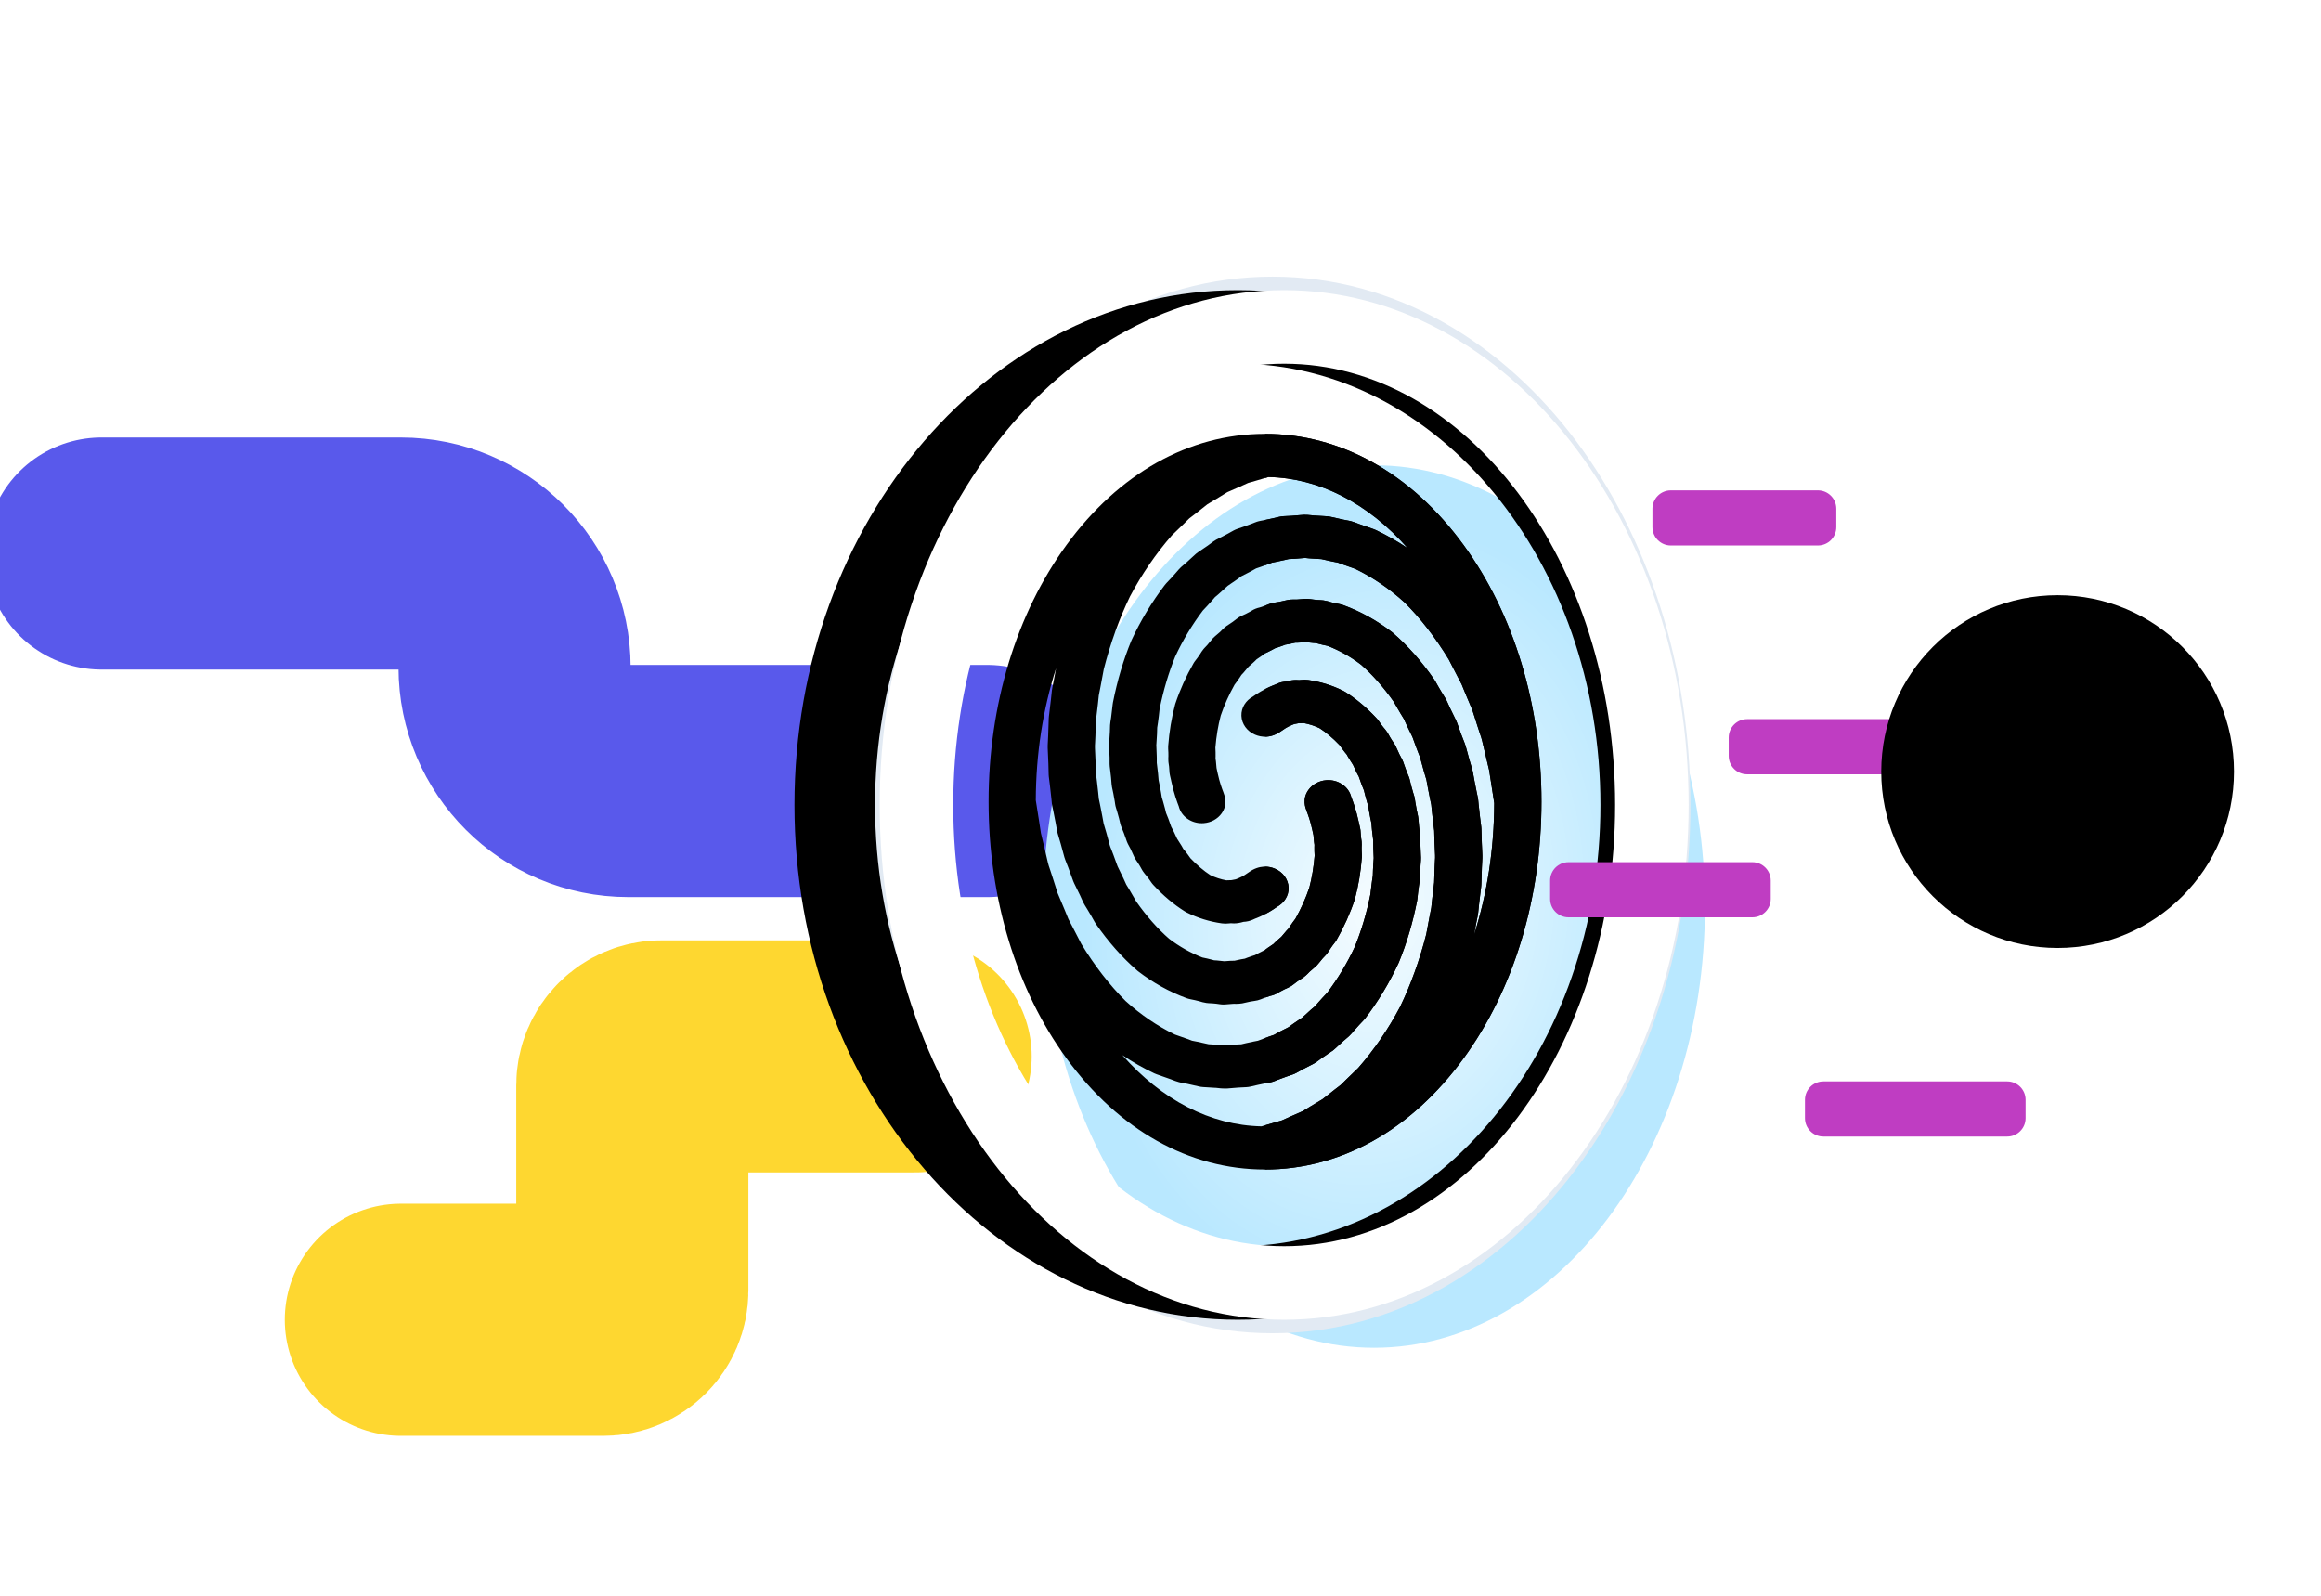 <svg width="160" height="110" viewBox="0 0 160 110" fill="none" xmlns="http://www.w3.org/2000/svg">
<g clip-path="url(#clip0_2244_31778)">
<rect width="160" height="110" fill="white"/>
<path d="M63.119 72.818L45.588 72.818C44.483 72.818 43.588 73.714 43.588 74.818L43.588 88.975C43.588 90.079 42.693 90.975 41.588 90.975L27.632 90.975" stroke="#FED730" stroke-width="16" stroke-linecap="round" stroke-linejoin="round"/>
<path d="M68.071 53.837L43.312 53.837C38.983 53.837 35.472 50.327 35.472 45.996V45.996C35.472 41.666 31.962 38.156 27.632 38.156L7 38.156" stroke="#5959EB" stroke-width="16" stroke-linecap="round" stroke-linejoin="round"/>
<g filter="url(#filter0_i_2244_31778)">
<path d="M87.72 25.069C100.298 25.069 110.533 38.714 110.533 55.487C110.533 72.26 100.298 85.905 87.72 85.905C75.141 85.905 64.906 72.26 64.906 55.487C64.906 38.714 75.141 25.069 87.72 25.069Z" fill="url(#paint0_radial_2244_31778)"/>
</g>
<path d="M113.533 55.487C113.533 46.512 110.799 38.262 106.243 32.188C101.688 26.115 95.168 22.069 87.72 22.069C80.271 22.069 73.751 26.115 69.196 32.188C64.641 38.262 61.906 46.512 61.906 55.487C61.906 64.462 64.641 72.712 69.196 78.786C73.751 84.859 80.271 88.905 87.72 88.905C95.168 88.905 101.688 84.859 106.243 78.786C110.799 72.712 113.533 64.462 113.533 55.487Z" stroke="#E2EAF3" stroke-width="6" stroke-linejoin="round"/>
<path d="M100.883 37.557C97.28 32.622 92.422 29.904 87.204 29.904C87.202 29.904 87.198 29.904 87.196 29.904C87.188 29.904 87.181 29.904 87.174 29.904C81.968 29.915 77.123 32.631 73.526 37.557C70.058 42.307 68.148 48.594 68.148 55.261C68.148 61.928 70.058 68.215 73.526 72.965C77.13 77.901 81.987 80.619 87.204 80.619H87.205H87.205H87.206C92.423 80.619 97.28 77.901 100.883 72.965C104.351 68.215 106.261 61.928 106.261 55.261C106.261 48.594 104.351 42.307 100.883 37.557V37.557ZM77.368 72.732C78.075 73.207 78.809 73.626 79.568 73.986C79.621 74.011 79.677 74.034 79.733 74.054L80.695 74.392C80.7 74.394 80.705 74.396 80.71 74.397C80.746 74.41 80.78 74.424 80.815 74.438C80.93 74.483 81.089 74.546 81.279 74.597C81.318 74.607 81.357 74.616 81.395 74.624L81.845 74.711C82.106 74.765 82.369 74.825 82.627 74.888C82.731 74.914 82.837 74.93 82.944 74.936L83.753 74.986C83.776 74.987 83.797 74.988 83.819 74.988C83.84 74.989 83.9 74.996 83.944 75.001C84.075 75.017 84.247 75.037 84.45 75.037C84.551 75.037 84.66 75.032 84.775 75.019L85.369 74.97L85.909 74.943C86.014 74.937 86.118 74.923 86.22 74.899L86.699 74.788C87.194 74.677 87.475 74.63 87.484 74.629C87.494 74.627 87.504 74.624 87.513 74.623C87.542 74.617 87.571 74.611 87.6 74.605C87.627 74.598 87.654 74.592 87.68 74.584C87.707 74.577 87.732 74.569 87.758 74.561C87.787 74.551 87.816 74.541 87.844 74.53C87.857 74.524 87.871 74.521 87.884 74.516C87.887 74.514 88.177 74.393 88.658 74.223L89.102 74.072C89.196 74.039 89.287 73.999 89.374 73.951C89.525 73.867 89.688 73.777 89.862 73.681L90.375 73.419C90.656 73.287 90.87 73.123 91.028 73.001C91.07 72.969 91.128 72.924 91.15 72.91C91.164 72.902 91.177 72.893 91.19 72.884L91.832 72.446C91.904 72.397 91.971 72.343 92.033 72.284C92.228 72.097 92.424 71.918 92.613 71.752L92.934 71.479C92.958 71.458 92.981 71.437 93.004 71.416C93.126 71.298 93.224 71.183 93.302 71.091C93.329 71.059 93.355 71.027 93.382 70.997C93.391 70.988 93.399 70.979 93.408 70.969C93.596 70.755 93.793 70.541 93.993 70.333C94.034 70.291 94.072 70.247 94.108 70.201C95 69.035 95.795 67.716 96.407 66.387C96.415 66.369 96.423 66.351 96.431 66.333C96.966 65.031 97.389 63.609 97.686 62.107C97.694 62.064 97.701 62.022 97.705 61.979C97.74 61.631 97.775 61.339 97.812 61.085C97.814 61.075 97.815 61.064 97.816 61.054C97.822 61.01 97.829 60.968 97.836 60.927C97.853 60.824 97.874 60.696 97.885 60.547C97.886 60.527 97.888 60.506 97.888 60.486L97.901 60.043C97.912 59.786 97.928 59.534 97.949 59.292C97.955 59.231 97.956 59.169 97.953 59.106L97.945 58.953C97.935 58.743 97.925 58.545 97.922 58.368C97.922 58.349 97.921 58.33 97.92 58.311C97.917 58.264 97.918 58.202 97.919 58.13C97.922 57.969 97.925 57.75 97.886 57.501C97.86 57.313 97.838 57.127 97.82 56.945C97.804 56.784 97.791 56.623 97.781 56.467C97.777 56.401 97.768 56.336 97.754 56.271L97.731 56.162C97.706 56.041 97.682 55.928 97.66 55.822C97.572 55.373 97.539 55.118 97.537 55.101C97.534 55.082 97.53 55.064 97.527 55.046C97.522 55.017 97.518 54.989 97.512 54.96C97.506 54.935 97.499 54.911 97.492 54.888C97.486 54.866 97.481 54.845 97.474 54.824C97.473 54.821 97.385 54.558 97.273 54.128L97.176 53.729C97.158 53.653 97.133 53.579 97.102 53.506C97.046 53.376 96.991 53.242 96.939 53.107C96.883 52.962 96.835 52.827 96.791 52.694C96.716 52.443 96.605 52.245 96.531 52.112C96.515 52.085 96.499 52.057 96.487 52.032C96.476 52.008 96.465 51.984 96.453 51.961C96.38 51.816 96.306 51.647 96.234 51.483C96.197 51.398 96.151 51.316 96.097 51.239C95.999 51.099 95.908 50.959 95.826 50.82L95.682 50.564C95.666 50.534 95.648 50.505 95.63 50.477C95.543 50.345 95.455 50.242 95.397 50.175C95.387 50.163 95.377 50.151 95.372 50.146C95.363 50.134 95.353 50.122 95.344 50.11C95.243 49.985 95.149 49.856 95.055 49.714C95.01 49.647 94.959 49.581 94.902 49.521C94.211 48.779 93.485 48.167 92.745 47.705C92.702 47.678 92.658 47.654 92.613 47.631C91.856 47.249 91.036 46.994 90.177 46.873C90.021 46.851 89.861 46.85 89.704 46.87C89.611 46.882 89.57 46.883 89.561 46.882C89.459 46.873 89.271 46.86 89.041 46.895C88.977 46.904 88.913 46.917 88.851 46.934L88.689 46.977C88.688 46.978 88.686 46.978 88.685 46.978C88.458 46.988 88.236 47.041 88.033 47.134L88.021 47.139C87.969 47.163 87.899 47.195 87.871 47.206C87.842 47.216 87.813 47.227 87.785 47.237C87.099 47.511 86.614 47.844 86.374 48.015C85.881 48.283 85.558 48.781 85.579 49.342C85.598 49.902 85.964 50.408 86.52 50.644C86.939 50.822 87.593 50.922 88.336 50.387C88.479 50.284 88.716 50.114 89.055 49.974C89.113 49.953 89.169 49.931 89.222 49.909C89.316 49.895 89.41 49.877 89.507 49.854C89.509 49.854 89.51 49.854 89.511 49.853C89.627 49.855 89.748 49.851 89.875 49.841C90.259 49.913 90.627 50.032 90.972 50.199C91.422 50.489 91.893 50.888 92.344 51.362C92.463 51.535 92.587 51.702 92.714 51.86C92.753 51.911 92.795 51.96 92.837 52.009L92.937 52.189C92.943 52.199 92.949 52.21 92.956 52.22C93.053 52.384 93.157 52.549 93.268 52.713C93.333 52.858 93.403 53.014 93.481 53.17C93.535 53.289 93.591 53.39 93.634 53.465C93.645 53.485 93.656 53.504 93.666 53.524C93.727 53.709 93.793 53.895 93.869 54.092C93.919 54.224 93.972 54.355 94.026 54.483L94.099 54.782C94.101 54.79 94.102 54.797 94.105 54.804C94.196 55.154 94.274 55.415 94.321 55.563C94.343 55.715 94.385 55.984 94.459 56.359C94.461 56.366 94.462 56.373 94.463 56.38L94.538 56.736C94.549 56.895 94.563 57.055 94.579 57.215C94.601 57.434 94.628 57.661 94.659 57.888C94.661 57.902 94.662 57.909 94.665 57.923C94.668 57.949 94.666 58.029 94.665 58.086C94.664 58.185 94.662 58.306 94.669 58.444C94.674 58.654 94.684 58.864 94.695 59.086L94.697 59.146C94.676 59.404 94.66 59.672 94.649 59.942C94.649 59.947 94.649 59.952 94.648 59.957L94.636 60.364C94.632 60.394 94.625 60.44 94.618 60.484C94.606 60.557 94.594 60.631 94.584 60.707C94.545 60.98 94.507 61.286 94.471 61.64C94.211 62.933 93.849 64.151 93.395 65.262C92.884 66.366 92.227 67.46 91.491 68.432C91.281 68.65 91.075 68.875 90.878 69.1C90.827 69.156 90.776 69.215 90.726 69.274C90.704 69.3 90.676 69.333 90.659 69.353L90.383 69.588C90.378 69.592 90.373 69.597 90.368 69.601C90.174 69.771 89.976 69.951 89.777 70.139L89.26 70.492C89.13 70.576 89.021 70.66 88.933 70.728C88.903 70.75 88.865 70.779 88.841 70.798C88.834 70.801 88.827 70.804 88.821 70.808L88.247 71.1C88.23 71.109 88.213 71.118 88.196 71.128C88.064 71.201 87.938 71.271 87.819 71.337L87.511 71.442C87.504 71.444 87.498 71.446 87.492 71.448C87.148 71.57 86.882 71.672 86.716 71.738C86.546 71.769 86.276 71.822 85.915 71.903C85.912 71.904 85.908 71.905 85.904 71.905L85.57 71.984L85.161 72.004C85.144 72.005 85.126 72.006 85.109 72.007L84.447 72.062C84.442 72.062 84.438 72.062 84.434 72.062C84.409 72.06 84.384 72.057 84.359 72.053C84.252 72.041 84.109 72.025 83.943 72.019L83.316 71.98C83.062 71.92 82.806 71.863 82.551 71.81C82.544 71.809 82.537 71.807 82.53 71.806L82.172 71.736C82.15 71.728 82.128 71.719 82.106 71.71C82.024 71.678 81.942 71.646 81.858 71.617L80.99 71.311C79.795 70.734 78.623 69.937 77.593 69C76.506 67.924 75.451 66.563 74.539 65.062L73.928 63.879C73.884 63.791 73.838 63.706 73.792 63.62C73.739 63.521 73.689 63.428 73.65 63.347L73.404 62.745C73.403 62.741 73.401 62.736 73.399 62.732C73.231 62.332 73.067 61.944 72.909 61.567L72.545 60.429C72.495 60.263 72.443 60.111 72.392 59.963C72.323 59.762 72.258 59.573 72.227 59.421C72.225 59.41 72.222 59.398 72.22 59.387L71.972 58.325C71.971 58.321 71.97 58.318 71.969 58.314L71.755 57.424C71.712 57.145 71.673 56.887 71.637 56.647C71.518 55.889 71.436 55.374 71.403 55.161C71.413 51.973 71.893 48.892 72.8 46.069L72.644 46.899C72.631 46.969 72.617 47.038 72.602 47.105C72.573 47.246 72.539 47.405 72.514 47.58C72.512 47.596 72.51 47.611 72.508 47.628L72.443 48.25C72.4 48.642 72.354 49.027 72.305 49.395C72.3 49.44 72.296 49.484 72.295 49.528L72.258 50.639C72.258 50.648 72.258 50.657 72.258 50.666C72.257 50.769 72.25 50.879 72.242 50.996C72.228 51.222 72.212 51.477 72.232 51.76L72.27 52.634L72.29 53.399C72.291 53.444 72.294 53.488 72.3 53.533C72.331 53.774 72.358 53.995 72.382 54.189C72.472 54.945 72.509 55.371 72.509 55.375C72.51 55.38 72.511 55.384 72.511 55.389C72.514 55.414 72.518 55.44 72.522 55.466C72.526 55.49 72.529 55.514 72.534 55.538C72.536 55.545 72.536 55.552 72.538 55.559C72.539 55.563 72.635 55.996 72.768 56.704L72.88 57.321C72.889 57.37 72.901 57.418 72.915 57.465L73.117 58.15L73.321 58.898C73.385 59.163 73.48 59.394 73.556 59.582C73.593 59.672 73.628 59.757 73.652 59.827C73.655 59.837 73.659 59.847 73.662 59.856L73.981 60.732C74 60.785 74.023 60.837 74.048 60.888C74.197 61.181 74.329 61.451 74.451 61.712L74.653 62.157C74.662 62.178 74.673 62.199 74.683 62.22C74.757 62.364 74.835 62.487 74.897 62.586C74.923 62.627 74.949 62.667 74.973 62.709C74.979 62.719 74.984 62.729 74.99 62.739C75.149 63 75.309 63.275 75.464 63.557C75.488 63.601 75.516 63.644 75.544 63.686C76.416 64.938 77.371 66.016 78.383 66.89C78.405 66.909 78.427 66.928 78.45 66.946C79.472 67.734 80.594 68.358 81.786 68.8C81.877 68.834 81.972 68.86 82.069 68.879C82.29 68.921 82.473 68.962 82.627 69.004C82.644 69.008 82.66 69.013 82.677 69.017L82.706 69.025C82.803 69.056 82.965 69.106 83.169 69.135C83.221 69.142 83.273 69.147 83.325 69.15L83.63 69.167C83.778 69.178 83.92 69.195 84.053 69.218C84.151 69.234 84.249 69.243 84.349 69.243C84.402 69.243 84.455 69.24 84.508 69.235L84.625 69.225C84.759 69.212 84.886 69.2 84.979 69.197C85.005 69.197 85.031 69.195 85.056 69.193L85.073 69.193C85.237 69.199 85.534 69.207 85.889 69.106C85.998 69.079 86.103 69.056 86.204 69.037C86.295 69.02 86.384 69.006 86.468 68.996C86.621 68.978 86.77 68.941 86.912 68.885L87.223 68.761C87.385 68.702 87.497 68.668 87.557 68.65C87.757 68.609 87.951 68.533 88.129 68.419C88.131 68.418 88.285 68.323 88.537 68.199L88.816 68.072C88.942 68.014 89.059 67.942 89.165 67.856C89.254 67.785 89.342 67.718 89.428 67.656C89.508 67.597 89.588 67.543 89.665 67.496C89.941 67.337 90.124 67.145 90.237 67.026C90.248 67.014 90.26 67.001 90.272 66.989C90.293 66.971 90.314 66.953 90.334 66.934C90.419 66.853 90.517 66.771 90.647 66.664C90.739 66.589 90.821 66.504 90.892 66.411C90.991 66.282 91.089 66.163 91.183 66.057C91.245 65.992 91.308 65.927 91.37 65.86C91.396 65.833 91.421 65.805 91.445 65.776C91.543 65.655 91.612 65.544 91.663 65.463C91.672 65.447 91.682 65.432 91.688 65.422C91.698 65.409 91.706 65.395 91.716 65.381C91.808 65.242 91.901 65.113 92.002 64.989C92.052 64.927 92.096 64.862 92.135 64.794C92.651 63.893 93.071 62.96 93.383 62.023C93.391 61.997 93.399 61.971 93.406 61.945C93.645 61.055 93.805 60.096 93.88 59.094C93.885 59.031 93.885 58.967 93.88 58.903C93.868 58.709 93.862 58.554 93.865 58.428C93.865 58.416 93.865 58.404 93.865 58.392L93.866 58.364C93.87 58.293 93.877 58.174 93.865 58.032C93.863 58.003 93.86 57.975 93.856 57.947L93.819 57.69C93.805 57.571 93.796 57.463 93.795 57.37C93.793 57.269 93.78 57.167 93.756 57.068C93.722 56.931 93.69 56.801 93.674 56.709C93.671 56.694 93.668 56.679 93.665 56.665C93.484 55.808 93.259 55.223 93.151 54.942C93.151 54.941 93.151 54.94 93.15 54.939C92.976 54.222 92.244 53.715 91.421 53.781C90.92 53.821 90.466 54.071 90.193 54.456C89.755 55.075 89.983 55.67 90.08 55.924C90.168 56.153 90.331 56.578 90.466 57.211C90.489 57.334 90.517 57.458 90.547 57.58C90.553 57.724 90.567 57.875 90.587 58.035C90.588 58.045 90.589 58.055 90.591 58.065L90.615 58.236C90.612 58.288 90.611 58.341 90.611 58.397C90.608 58.572 90.613 58.761 90.626 58.983C90.562 59.766 90.438 60.51 90.256 61.198C90.018 61.904 89.69 62.636 89.304 63.325C89.176 63.488 89.053 63.659 88.937 63.834C88.901 63.887 88.866 63.942 88.831 63.998C88.831 63.999 88.83 64 88.83 64C88.791 64.041 88.753 64.081 88.715 64.121C88.704 64.132 88.694 64.143 88.683 64.155C88.568 64.283 88.451 64.421 88.336 64.567C88.238 64.648 88.132 64.74 88.023 64.841C87.926 64.925 87.849 65.005 87.79 65.067C87.663 65.148 87.535 65.235 87.408 65.326C87.333 65.381 87.256 65.438 87.179 65.497L87.063 65.55C87.05 65.556 87.036 65.562 87.023 65.569C86.813 65.671 86.642 65.763 86.516 65.835C86.379 65.876 86.201 65.934 85.982 66.015C85.97 66.019 85.957 66.024 85.945 66.029L85.812 66.082C85.725 66.095 85.637 66.11 85.55 66.126C85.406 66.153 85.257 66.185 85.106 66.222C85.025 66.221 84.919 66.221 84.798 66.23C84.662 66.237 84.53 66.247 84.402 66.259C84.232 66.236 84.057 66.217 83.879 66.204C83.867 66.203 83.855 66.202 83.843 66.202L83.691 66.193C83.647 66.18 83.594 66.165 83.534 66.15C83.338 66.097 83.124 66.048 82.885 66C82.071 65.683 81.299 65.248 80.587 64.704C79.808 64.025 79.031 63.145 78.334 62.153C78.173 61.864 78.008 61.58 77.844 61.309C77.803 61.24 77.761 61.172 77.718 61.104C77.689 61.058 77.659 61.011 77.64 60.977L77.454 60.568C77.452 60.563 77.45 60.559 77.448 60.555C77.323 60.287 77.19 60.012 77.041 59.717L76.755 58.932C76.705 58.787 76.652 58.657 76.605 58.542C76.56 58.431 76.513 58.315 76.499 58.255C76.494 58.237 76.49 58.22 76.485 58.202L76.272 57.419C76.269 57.41 76.267 57.402 76.264 57.393L76.079 56.763L75.977 56.209C75.868 55.63 75.784 55.228 75.746 55.056C75.731 54.886 75.691 54.478 75.617 53.861C75.594 53.679 75.569 53.479 75.542 53.262L75.523 52.549C75.523 52.542 75.523 52.535 75.523 52.528L75.483 51.624C75.482 51.61 75.482 51.596 75.481 51.581C75.473 51.476 75.482 51.332 75.492 51.167C75.501 51.032 75.51 50.88 75.513 50.714L75.546 49.683C75.594 49.315 75.64 48.933 75.683 48.539L75.746 47.939C75.757 47.86 75.776 47.77 75.798 47.667C75.817 47.577 75.836 47.486 75.852 47.397L76.091 46.123C76.543 44.35 77.167 42.62 77.897 41.115C78.692 39.608 79.688 38.154 80.782 36.906L81.636 36.08C81.701 36.017 81.766 35.952 81.83 35.887C81.887 35.83 81.946 35.771 81.988 35.732C82.129 35.624 82.269 35.517 82.406 35.412C82.412 35.407 82.418 35.402 82.425 35.398L83.236 34.757L84.01 34.293C84.151 34.213 84.275 34.133 84.385 34.062C84.463 34.012 84.569 33.945 84.614 33.922C84.633 33.914 84.652 33.906 84.67 33.898L85.445 33.559C85.451 33.556 85.457 33.553 85.463 33.551L86.041 33.289L86.52 33.153C86.526 33.151 86.533 33.15 86.539 33.147L87.447 32.879C90.952 32.955 94.301 34.679 97.041 37.79C96.334 37.316 95.6 36.897 94.841 36.536C94.787 36.511 94.732 36.488 94.675 36.468L93.713 36.13C93.71 36.129 93.706 36.128 93.702 36.127C93.667 36.114 93.632 36.1 93.598 36.086C93.48 36.04 93.32 35.976 93.128 35.925C93.091 35.916 93.053 35.907 93.015 35.899C92.863 35.87 92.712 35.84 92.563 35.811C92.289 35.755 92.027 35.696 91.784 35.635C91.68 35.609 91.573 35.593 91.466 35.586L90.653 35.537C90.632 35.536 90.612 35.535 90.591 35.535C90.57 35.534 90.51 35.527 90.466 35.521C90.269 35.498 89.979 35.465 89.633 35.504L89.041 35.553C88.848 35.562 88.667 35.571 88.499 35.58C88.394 35.585 88.29 35.599 88.189 35.623L87.709 35.735C87.214 35.846 86.933 35.893 86.923 35.894C86.91 35.896 86.898 35.9 86.885 35.902C86.855 35.907 86.826 35.914 86.796 35.921C86.771 35.926 86.747 35.933 86.723 35.94C86.696 35.947 86.669 35.956 86.642 35.964C86.617 35.973 86.592 35.982 86.567 35.992C86.553 35.997 86.539 36.001 86.525 36.007C86.523 36.008 86.232 36.129 85.751 36.299L85.309 36.45C85.213 36.483 85.12 36.523 85.032 36.572L84.633 36.794L84.416 36.908C84.294 36.97 84.167 37.035 84.036 37.102C83.754 37.234 83.541 37.398 83.382 37.52C83.34 37.552 83.282 37.596 83.26 37.61C83.246 37.62 83.231 37.629 83.217 37.639L82.578 38.075C82.506 38.124 82.438 38.179 82.376 38.238C82.178 38.427 81.983 38.606 81.796 38.769L81.475 39.043C81.451 39.063 81.427 39.085 81.404 39.107C81.282 39.224 81.185 39.339 81.107 39.431C81.08 39.463 81.054 39.495 81.026 39.525C81.018 39.534 81.009 39.544 81.001 39.553C80.815 39.766 80.618 39.98 80.415 40.188C80.375 40.231 80.337 40.275 80.301 40.321C79.408 41.488 78.613 42.807 78.001 44.135C77.993 44.153 77.986 44.171 77.978 44.189C77.443 45.491 77.02 46.913 76.723 48.415C76.714 48.458 76.708 48.501 76.703 48.544C76.669 48.885 76.634 49.177 76.597 49.438C76.595 49.448 76.594 49.458 76.593 49.469C76.587 49.511 76.58 49.554 76.573 49.595C76.556 49.698 76.535 49.826 76.524 49.975C76.522 49.994 76.522 50.014 76.521 50.033C76.516 50.17 76.513 50.306 76.509 50.439L76.507 50.479C76.497 50.736 76.481 50.989 76.46 51.231C76.454 51.292 76.453 51.353 76.456 51.414L76.464 51.585C76.474 51.789 76.483 51.981 76.486 52.152C76.487 52.172 76.488 52.193 76.489 52.213C76.491 52.26 76.49 52.322 76.489 52.394C76.487 52.554 76.483 52.772 76.523 53.02C76.548 53.207 76.57 53.394 76.588 53.576C76.605 53.737 76.618 53.9 76.628 54.058C76.632 54.123 76.641 54.187 76.654 54.251L76.748 54.698C76.84 55.164 76.872 55.421 76.872 55.423C76.875 55.448 76.881 55.472 76.885 55.496C76.889 55.517 76.891 55.537 76.896 55.557C76.906 55.603 76.918 55.648 76.933 55.692C76.934 55.694 76.934 55.696 76.935 55.699C76.936 55.701 77.024 55.964 77.136 56.394L77.233 56.795C77.251 56.869 77.276 56.942 77.306 57.013C77.366 57.154 77.42 57.285 77.47 57.415C77.525 57.558 77.574 57.694 77.618 57.828C77.693 58.079 77.804 58.277 77.879 58.41C77.894 58.438 77.911 58.466 77.923 58.491C77.933 58.514 77.944 58.538 77.956 58.561C78.028 58.705 78.1 58.867 78.175 59.039C78.212 59.123 78.258 59.204 78.311 59.281C78.413 59.427 78.502 59.565 78.583 59.702L78.726 59.957C78.744 59.988 78.762 60.019 78.781 60.048C78.867 60.177 78.953 60.277 79.009 60.343C79.019 60.355 79.03 60.367 79.034 60.372C79.044 60.386 79.055 60.4 79.067 60.414C79.167 60.537 79.26 60.666 79.353 60.806C79.398 60.874 79.45 60.94 79.507 61.001C80.199 61.744 80.925 62.355 81.665 62.817C81.707 62.844 81.751 62.869 81.797 62.892C82.555 63.273 83.374 63.528 84.233 63.649C84.315 63.66 84.397 63.666 84.481 63.666C84.555 63.666 84.629 63.661 84.703 63.652C84.794 63.641 84.837 63.64 84.848 63.64C84.95 63.65 85.138 63.662 85.367 63.627C85.432 63.618 85.496 63.605 85.559 63.587L85.72 63.544C85.721 63.544 85.722 63.544 85.723 63.544C85.95 63.534 86.172 63.481 86.375 63.389L86.402 63.376C86.45 63.355 86.515 63.325 86.541 63.314C86.569 63.305 86.597 63.295 86.624 63.284C87.31 63.011 87.796 62.678 88.035 62.507C88.527 62.239 88.85 61.742 88.831 61.183C88.812 60.622 88.447 60.115 87.89 59.879C87.472 59.7 86.817 59.6 86.073 60.135C85.931 60.237 85.694 60.408 85.354 60.547C85.295 60.568 85.24 60.59 85.186 60.612C85.094 60.627 85 60.645 84.903 60.667C84.902 60.667 84.9 60.668 84.898 60.669C84.782 60.667 84.662 60.671 84.535 60.681C84.151 60.609 83.782 60.489 83.437 60.323C82.988 60.034 82.517 59.634 82.066 59.16C81.948 58.988 81.824 58.821 81.697 58.663C81.649 58.602 81.605 58.55 81.572 58.512L81.471 58.331C81.466 58.322 81.46 58.312 81.454 58.302C81.357 58.139 81.254 57.976 81.141 57.809C81.075 57.659 81.006 57.507 80.929 57.351C80.874 57.233 80.818 57.132 80.776 57.057C80.765 57.038 80.754 57.018 80.743 56.998C80.682 56.811 80.616 56.625 80.54 56.429C80.491 56.3 80.439 56.172 80.383 56.039L80.311 55.74C80.309 55.733 80.307 55.726 80.305 55.718C80.214 55.368 80.136 55.106 80.089 54.958C80.067 54.807 80.024 54.538 79.95 54.162C79.948 54.156 79.948 54.15 79.946 54.143L79.871 53.784C79.859 53.626 79.846 53.466 79.83 53.306C79.808 53.085 79.781 52.858 79.75 52.633C79.748 52.619 79.747 52.612 79.745 52.599C79.742 52.573 79.743 52.494 79.744 52.437C79.745 52.337 79.748 52.216 79.74 52.077C79.736 51.872 79.726 51.668 79.716 51.452L79.712 51.376C79.734 51.117 79.75 50.85 79.761 50.58C79.761 50.575 79.761 50.569 79.761 50.564L79.773 50.158C79.777 50.127 79.784 50.082 79.792 50.037C79.804 49.964 79.816 49.889 79.826 49.813C79.866 49.534 79.903 49.229 79.938 48.881C80.198 47.588 80.56 46.37 81.015 45.26C81.525 44.156 82.182 43.062 82.918 42.09C83.13 41.869 83.336 41.645 83.532 41.421C83.583 41.365 83.633 41.306 83.684 41.247C83.705 41.221 83.733 41.188 83.751 41.168L84.027 40.933C84.031 40.929 84.035 40.926 84.039 40.922C84.232 40.753 84.432 40.572 84.633 40.383L85.15 40.03C85.279 39.946 85.389 39.861 85.478 39.793C85.507 39.771 85.544 39.742 85.569 39.724C85.575 39.721 85.581 39.718 85.588 39.715C85.734 39.64 85.875 39.568 86.009 39.499L86.163 39.42C86.179 39.412 86.195 39.403 86.211 39.395L86.591 39.184L86.897 39.08C86.904 39.078 86.91 39.075 86.917 39.073C87.261 38.952 87.527 38.849 87.693 38.784C87.863 38.753 88.133 38.7 88.494 38.618C88.499 38.617 88.504 38.616 88.509 38.615L88.839 38.538C88.968 38.532 89.103 38.525 89.245 38.518C89.265 38.517 89.284 38.516 89.304 38.514L89.963 38.46C89.967 38.46 89.971 38.459 89.975 38.459C90 38.461 90.025 38.465 90.05 38.468C90.157 38.48 90.301 38.497 90.467 38.503L91.092 38.541C91.336 38.599 91.593 38.656 91.857 38.711C91.864 38.712 91.871 38.714 91.879 38.715C91.997 38.738 92.117 38.761 92.237 38.785C92.26 38.794 92.282 38.803 92.305 38.812C92.386 38.844 92.467 38.876 92.55 38.904L93.419 39.21C94.615 39.787 95.786 40.584 96.816 41.521C97.903 42.597 98.958 43.958 99.87 45.459L100.483 46.647C100.527 46.733 100.573 46.819 100.618 46.904C100.671 47.002 100.721 47.094 100.759 47.175L101.005 47.777C101.007 47.782 101.009 47.786 101.011 47.791C101.179 48.189 101.342 48.578 101.5 48.954L101.864 50.092C101.914 50.259 101.967 50.413 102.018 50.561C102.086 50.761 102.151 50.949 102.182 51.099C102.184 51.111 102.187 51.123 102.189 51.135L102.655 53.098L103.006 55.358C102.997 58.547 102.516 61.629 101.61 64.453L101.766 63.62C101.779 63.55 101.794 63.482 101.808 63.413C101.837 63.274 101.871 63.116 101.895 62.941C101.897 62.925 101.899 62.91 101.901 62.894L101.966 62.27C102.008 61.888 102.054 61.503 102.104 61.127C102.11 61.082 102.113 61.038 102.115 60.993L102.151 59.882C102.151 59.873 102.151 59.864 102.151 59.855C102.152 59.752 102.16 59.642 102.167 59.524C102.181 59.299 102.197 59.044 102.178 58.762L102.148 58.082L102.119 57.121C102.118 57.077 102.115 57.033 102.109 56.989L102.027 56.333C101.937 55.577 101.9 55.151 101.9 55.146C101.9 55.142 101.899 55.137 101.898 55.132C101.895 55.103 101.891 55.075 101.886 55.046C101.883 55.024 101.88 55.002 101.875 54.98C101.874 54.974 101.873 54.968 101.872 54.962C101.871 54.958 101.774 54.526 101.641 53.818L101.529 53.201C101.52 53.152 101.509 53.104 101.495 53.056L101.292 52.37L101.089 51.624C101.024 51.359 100.93 51.128 100.854 50.941C100.817 50.851 100.782 50.766 100.758 50.695C100.755 50.685 100.751 50.675 100.747 50.665L100.428 49.789C100.409 49.736 100.386 49.683 100.36 49.633C100.215 49.346 100.083 49.076 99.959 48.809L99.757 48.364C99.747 48.344 99.738 48.324 99.728 48.304C99.653 48.158 99.575 48.034 99.512 47.934C99.487 47.894 99.461 47.854 99.437 47.812C99.431 47.803 99.425 47.792 99.419 47.782C99.262 47.525 99.103 47.249 98.945 46.964C98.921 46.92 98.894 46.877 98.865 46.835C97.994 45.583 97.039 44.505 96.027 43.631C96.005 43.612 95.982 43.593 95.959 43.575C94.938 42.788 93.816 42.163 92.624 41.721C92.532 41.687 92.437 41.66 92.34 41.642C92.121 41.601 91.938 41.56 91.779 41.517C91.764 41.513 91.75 41.509 91.736 41.506L91.706 41.497C91.608 41.466 91.442 41.415 91.234 41.386C91.187 41.38 91.141 41.375 91.094 41.373L90.781 41.355C90.633 41.343 90.491 41.326 90.355 41.304C90.204 41.278 90.051 41.273 89.898 41.286L89.808 41.295C89.666 41.308 89.531 41.321 89.433 41.324C89.406 41.325 89.38 41.326 89.353 41.328L89.337 41.328C89.173 41.323 88.876 41.314 88.521 41.415C88.41 41.443 88.305 41.467 88.208 41.484C88.114 41.502 88.025 41.516 87.944 41.525C87.792 41.542 87.643 41.58 87.501 41.636L87.188 41.759C87.01 41.825 86.89 41.86 86.836 41.876C86.642 41.918 86.454 41.992 86.281 42.102C86.279 42.103 86.126 42.198 85.873 42.322L85.595 42.449C85.469 42.507 85.351 42.579 85.245 42.664C85.153 42.738 85.067 42.804 84.984 42.864C84.902 42.924 84.821 42.978 84.743 43.027C84.468 43.186 84.286 43.378 84.173 43.496C84.161 43.509 84.149 43.522 84.137 43.533C84.117 43.55 84.098 43.568 84.079 43.586C83.987 43.673 83.872 43.767 83.762 43.858C83.671 43.933 83.589 44.017 83.519 44.11C83.419 44.24 83.32 44.36 83.225 44.466L83.041 44.66C83.013 44.688 82.988 44.718 82.963 44.748C82.866 44.867 82.797 44.978 82.747 45.059C82.737 45.075 82.727 45.092 82.72 45.103C82.711 45.115 82.703 45.127 82.695 45.14C82.604 45.278 82.507 45.41 82.407 45.535C82.358 45.595 82.314 45.66 82.276 45.727C81.76 46.627 81.34 47.56 81.027 48.498C81.019 48.525 81.011 48.55 81.004 48.577C80.765 49.469 80.605 50.428 80.53 51.428C80.526 51.491 80.526 51.555 80.53 51.619C80.543 51.813 80.548 51.967 80.545 52.093V52.131L80.544 52.158C80.54 52.229 80.534 52.346 80.545 52.489C80.547 52.517 80.55 52.546 80.554 52.574L80.591 52.833C80.605 52.949 80.613 53.056 80.615 53.152C80.617 53.254 80.632 53.364 80.656 53.462C80.689 53.596 80.721 53.722 80.736 53.811C80.739 53.827 80.742 53.842 80.745 53.857C80.927 54.713 81.151 55.298 81.259 55.58C81.259 55.581 81.26 55.582 81.26 55.582C81.423 56.257 82.082 56.746 82.847 56.746C82.891 56.746 82.935 56.744 82.979 56.741C83.482 56.704 83.939 56.455 84.214 56.069C84.657 55.449 84.428 54.852 84.331 54.598C84.243 54.368 84.08 53.944 83.944 53.312C83.922 53.188 83.894 53.066 83.864 52.942C83.856 52.795 83.843 52.642 83.823 52.485C83.822 52.477 83.821 52.469 83.82 52.461L83.795 52.287C83.797 52.245 83.8 52.189 83.799 52.125C83.802 51.95 83.798 51.761 83.785 51.539C83.848 50.757 83.972 50.013 84.154 49.324C84.392 48.617 84.721 47.885 85.107 47.197C85.235 47.033 85.358 46.862 85.474 46.687C85.508 46.636 85.544 46.581 85.578 46.526C85.579 46.525 85.579 46.524 85.58 46.523L85.696 46.4C85.706 46.389 85.717 46.379 85.726 46.367C85.844 46.237 85.959 46.101 86.075 45.955C86.172 45.873 86.279 45.782 86.386 45.682C86.484 45.597 86.561 45.517 86.621 45.455C86.747 45.374 86.876 45.287 87.003 45.195C87.079 45.14 87.155 45.084 87.231 45.025L87.348 44.972C87.361 44.965 87.375 44.959 87.388 44.953C87.597 44.851 87.768 44.758 87.895 44.687C88.032 44.645 88.21 44.588 88.427 44.507C88.438 44.504 88.448 44.5 88.457 44.496L88.598 44.44C88.683 44.427 88.771 44.413 88.859 44.396C89.002 44.369 89.152 44.337 89.305 44.3C89.385 44.301 89.49 44.301 89.611 44.291C89.748 44.285 89.88 44.275 90.009 44.263C90.18 44.286 90.354 44.305 90.529 44.318C90.541 44.319 90.552 44.32 90.564 44.321L90.719 44.329C90.764 44.342 90.817 44.358 90.877 44.372C91.076 44.426 91.289 44.475 91.525 44.523C92.339 44.838 93.111 45.274 93.823 45.819C94.602 46.497 95.38 47.377 96.077 48.369C96.239 48.661 96.404 48.945 96.567 49.213C96.607 49.281 96.649 49.349 96.691 49.416C96.72 49.463 96.75 49.511 96.769 49.544L96.957 49.956C96.959 49.959 96.96 49.963 96.961 49.966C97.089 50.24 97.223 50.516 97.369 50.805L97.655 51.589C97.705 51.736 97.758 51.866 97.806 51.981C97.851 52.092 97.898 52.208 97.912 52.266C97.916 52.284 97.92 52.302 97.925 52.319L98.139 53.103C98.141 53.112 98.144 53.121 98.146 53.13L98.332 53.759L98.433 54.313C98.542 54.892 98.627 55.294 98.664 55.466C98.679 55.636 98.72 56.045 98.793 56.662L98.868 57.26L98.887 57.972C98.887 57.979 98.887 57.987 98.887 57.995L98.927 58.899C98.928 58.913 98.928 58.926 98.929 58.94C98.937 59.046 98.928 59.19 98.918 59.356C98.909 59.49 98.9 59.642 98.898 59.808L98.864 60.839C98.815 61.214 98.769 61.596 98.728 61.981L98.665 62.583C98.653 62.661 98.634 62.751 98.612 62.852C98.593 62.944 98.574 63.036 98.558 63.124L98.319 64.398C97.868 66.171 97.243 67.902 96.512 69.407C95.719 70.913 94.723 72.367 93.628 73.616L92.775 74.442C92.709 74.504 92.645 74.569 92.58 74.634C92.523 74.692 92.465 74.751 92.422 74.79L92.004 75.111C91.998 75.115 91.992 75.12 91.987 75.124L91.174 75.765L90.401 76.23C90.26 76.309 90.136 76.389 90.025 76.46C89.947 76.51 89.842 76.578 89.797 76.6C89.778 76.608 89.759 76.615 89.741 76.624C89.468 76.743 89.209 76.857 88.966 76.963C88.959 76.966 88.953 76.969 88.946 76.972L88.369 77.233L87.889 77.37C87.883 77.371 87.877 77.373 87.871 77.375L86.963 77.643C83.457 77.567 80.108 75.844 77.368 72.732V72.732Z" fill="black"/>
<path d="M100.883 37.557C97.28 32.622 92.422 29.904 87.205 29.904V32.951L87.447 32.879C90.952 32.955 94.302 34.679 97.041 37.79C96.335 37.316 95.6 36.897 94.842 36.536C94.787 36.511 94.732 36.488 94.676 36.468L93.714 36.13C93.71 36.129 93.707 36.128 93.703 36.127C93.667 36.114 93.633 36.1 93.598 36.086C93.481 36.04 93.32 35.976 93.128 35.925C93.091 35.916 93.054 35.907 93.016 35.899C92.863 35.87 92.712 35.84 92.563 35.811C92.29 35.755 92.028 35.696 91.785 35.635C91.681 35.609 91.574 35.593 91.466 35.586L90.653 35.537C90.632 35.536 90.612 35.535 90.591 35.535C90.571 35.534 90.51 35.527 90.466 35.521C90.27 35.498 89.979 35.465 89.634 35.504L89.041 35.553C88.849 35.562 88.668 35.571 88.5 35.58C88.395 35.585 88.291 35.599 88.189 35.623L87.709 35.735C87.502 35.782 87.333 35.817 87.205 35.842V38.97C87.411 38.894 87.577 38.83 87.692 38.785C87.863 38.753 88.133 38.7 88.494 38.619C88.499 38.618 88.504 38.617 88.509 38.616L88.839 38.539C88.968 38.532 89.103 38.526 89.245 38.519C89.265 38.518 89.284 38.517 89.304 38.515L89.963 38.461C89.967 38.461 89.971 38.46 89.975 38.46C90 38.462 90.025 38.465 90.05 38.469C90.157 38.481 90.301 38.498 90.467 38.504L91.092 38.542C91.336 38.6 91.593 38.657 91.857 38.712C91.864 38.714 91.871 38.715 91.878 38.716C91.997 38.739 92.117 38.762 92.237 38.786C92.26 38.795 92.282 38.804 92.305 38.813C92.386 38.845 92.467 38.876 92.55 38.905L93.419 39.211C94.615 39.788 95.786 40.586 96.816 41.522C97.903 42.598 98.958 43.958 99.87 45.46L100.483 46.648C100.527 46.734 100.573 46.82 100.618 46.905C100.671 47.002 100.721 47.095 100.759 47.176L101.005 47.778C101.007 47.782 101.009 47.787 101.011 47.792C101.179 48.19 101.342 48.578 101.5 48.955L101.864 50.093C101.914 50.261 101.967 50.414 102.018 50.562C102.086 50.762 102.151 50.95 102.182 51.101C102.184 51.112 102.187 51.124 102.189 51.135L102.655 53.099L103.006 55.359C102.996 58.548 102.516 61.63 101.61 64.454L101.766 63.622C101.779 63.551 101.793 63.483 101.808 63.415C101.837 63.275 101.871 63.117 101.895 62.942C101.897 62.926 101.899 62.911 101.901 62.895L101.966 62.271C102.007 61.889 102.054 61.504 102.104 61.128C102.11 61.083 102.113 61.038 102.115 60.994L102.151 59.883C102.151 59.874 102.151 59.865 102.151 59.856C102.152 59.753 102.16 59.642 102.167 59.526C102.181 59.3 102.197 59.045 102.178 58.763L102.148 58.083L102.119 57.122C102.118 57.078 102.115 57.034 102.109 56.99L102.027 56.333C101.937 55.577 101.9 55.151 101.9 55.147C101.899 55.142 101.899 55.138 101.898 55.133C101.895 55.105 101.89 55.076 101.886 55.047C101.882 55.025 101.879 55.003 101.875 54.981C101.874 54.975 101.873 54.969 101.872 54.962C101.871 54.958 101.774 54.526 101.641 53.819L101.529 53.202C101.52 53.153 101.509 53.105 101.495 53.056L101.292 52.371L101.089 51.625C101.024 51.36 100.93 51.129 100.854 50.942C100.817 50.852 100.782 50.767 100.758 50.696C100.754 50.686 100.751 50.676 100.747 50.666L100.428 49.79C100.409 49.736 100.386 49.684 100.36 49.633C100.215 49.346 100.083 49.077 99.959 48.81L99.756 48.365C99.747 48.345 99.738 48.325 99.728 48.305C99.653 48.159 99.575 48.035 99.512 47.935C99.487 47.895 99.461 47.855 99.437 47.813C99.431 47.803 99.425 47.793 99.419 47.783C99.262 47.525 99.103 47.25 98.945 46.965C98.921 46.921 98.894 46.878 98.865 46.836C97.994 45.584 97.038 44.506 96.027 43.632C96.005 43.613 95.982 43.594 95.959 43.576C94.938 42.788 93.815 42.164 92.624 41.722C92.532 41.688 92.437 41.661 92.34 41.643C92.121 41.602 91.938 41.561 91.779 41.518C91.764 41.514 91.75 41.51 91.736 41.506L91.706 41.498C91.608 41.467 91.442 41.416 91.234 41.387C91.187 41.381 91.141 41.376 91.094 41.373L90.78 41.356C90.633 41.345 90.49 41.327 90.355 41.304C90.204 41.279 90.051 41.273 89.898 41.287L89.808 41.295C89.666 41.309 89.531 41.321 89.432 41.325C89.406 41.326 89.379 41.327 89.353 41.329L89.337 41.329C89.173 41.325 88.876 41.315 88.52 41.416C88.409 41.444 88.305 41.467 88.208 41.485C88.114 41.503 88.025 41.516 87.944 41.526C87.792 41.544 87.642 41.581 87.501 41.636L87.206 41.753V45.044C87.215 45.038 87.222 45.032 87.231 45.026L87.347 44.972C87.361 44.966 87.375 44.96 87.388 44.953C87.597 44.851 87.768 44.759 87.895 44.687C88.032 44.646 88.209 44.589 88.427 44.508C88.437 44.504 88.448 44.5 88.457 44.496L88.598 44.441C88.683 44.428 88.771 44.413 88.859 44.397C89.002 44.37 89.151 44.338 89.305 44.301C89.385 44.302 89.49 44.302 89.611 44.292C89.748 44.286 89.88 44.276 90.009 44.264C90.18 44.287 90.354 44.306 90.529 44.319C90.54 44.32 90.552 44.321 90.564 44.321L90.719 44.33C90.763 44.343 90.817 44.358 90.877 44.373C91.076 44.426 91.289 44.476 91.525 44.523C92.338 44.839 93.111 45.275 93.823 45.819C94.602 46.498 95.38 47.378 96.076 48.37C96.239 48.662 96.404 48.945 96.566 49.214C96.606 49.282 96.649 49.35 96.691 49.417C96.72 49.464 96.75 49.511 96.769 49.544L96.957 49.956C96.958 49.96 96.96 49.963 96.961 49.967C97.089 50.241 97.223 50.516 97.369 50.806L97.655 51.59C97.705 51.736 97.758 51.866 97.805 51.982C97.851 52.093 97.898 52.208 97.911 52.267C97.916 52.285 97.92 52.302 97.924 52.32L98.138 53.104C98.141 53.113 98.144 53.121 98.146 53.13L98.332 53.76L98.433 54.314C98.541 54.892 98.627 55.295 98.664 55.466C98.679 55.637 98.719 56.046 98.793 56.663L98.868 57.261L98.886 57.973C98.887 57.98 98.887 57.987 98.887 57.995L98.927 58.9C98.928 58.913 98.928 58.927 98.929 58.941C98.937 59.047 98.928 59.191 98.918 59.356C98.909 59.491 98.9 59.643 98.897 59.808L98.864 60.84C98.815 61.215 98.769 61.597 98.728 61.982L98.664 62.584C98.653 62.662 98.634 62.751 98.612 62.853C98.593 62.945 98.574 63.037 98.558 63.125L98.319 64.4C97.867 66.172 97.243 67.903 96.512 69.408C95.719 70.914 94.723 72.367 93.628 73.617L92.775 74.442C92.709 74.505 92.644 74.57 92.58 74.635C92.523 74.692 92.465 74.752 92.422 74.79L92.003 75.112C91.997 75.116 91.992 75.12 91.986 75.125L91.174 75.766L90.401 76.23C90.26 76.31 90.135 76.39 90.025 76.461C89.947 76.51 89.842 76.579 89.797 76.601C89.778 76.608 89.759 76.616 89.74 76.624C89.468 76.744 89.209 76.858 88.966 76.964C88.959 76.966 88.953 76.969 88.946 76.972L88.369 77.234L87.889 77.37C87.883 77.372 87.877 77.373 87.871 77.375L87.206 77.572V80.619H87.205H87.205H87.206H87.206C92.423 80.619 97.28 77.901 100.883 72.965C104.352 68.215 106.262 61.928 106.262 55.261C106.262 48.594 104.352 42.307 100.883 37.557V37.557Z" fill="black"/>
<path d="M87.513 74.623C87.542 74.618 87.571 74.612 87.6 74.605C87.627 74.599 87.654 74.592 87.68 74.585C87.706 74.578 87.732 74.57 87.758 74.561C87.787 74.552 87.816 74.541 87.844 74.53C87.857 74.525 87.871 74.521 87.884 74.516C87.886 74.515 88.177 74.394 88.658 74.223L89.102 74.072C89.196 74.04 89.287 74 89.374 73.952C89.525 73.868 89.688 73.778 89.862 73.681L90.374 73.419C90.656 73.288 90.87 73.124 91.028 73.002C91.071 72.969 91.129 72.925 91.151 72.911C91.164 72.902 91.177 72.894 91.191 72.884L91.832 72.447C91.904 72.398 91.971 72.343 92.033 72.284C92.229 72.098 92.424 71.919 92.614 71.753L92.934 71.479C92.958 71.459 92.981 71.438 93.003 71.416C93.126 71.299 93.224 71.183 93.302 71.091C93.328 71.059 93.355 71.027 93.382 70.998C93.391 70.988 93.4 70.979 93.408 70.969C93.596 70.755 93.793 70.541 93.993 70.334C94.034 70.291 94.073 70.247 94.108 70.201C95 69.035 95.795 67.716 96.407 66.387C96.415 66.37 96.424 66.352 96.431 66.334C96.966 65.031 97.388 63.609 97.686 62.107C97.694 62.065 97.701 62.022 97.705 61.979C97.74 61.632 97.775 61.339 97.812 61.086C97.814 61.075 97.815 61.065 97.816 61.054C97.822 61.011 97.829 60.969 97.836 60.927C97.853 60.824 97.874 60.696 97.885 60.548C97.887 60.528 97.888 60.507 97.888 60.486L97.901 60.044C97.911 59.787 97.928 59.534 97.95 59.293C97.955 59.231 97.956 59.169 97.953 59.107L97.946 58.954C97.936 58.743 97.925 58.545 97.922 58.368C97.922 58.349 97.921 58.33 97.92 58.311C97.917 58.264 97.918 58.202 97.919 58.13C97.922 57.969 97.925 57.75 97.886 57.502C97.86 57.314 97.838 57.127 97.82 56.945C97.804 56.785 97.791 56.624 97.781 56.467C97.777 56.401 97.768 56.336 97.754 56.271L97.732 56.162C97.706 56.041 97.683 55.928 97.66 55.823C97.572 55.373 97.539 55.119 97.537 55.101C97.534 55.082 97.53 55.065 97.527 55.046C97.522 55.017 97.519 54.989 97.512 54.961C97.506 54.936 97.499 54.912 97.492 54.888C97.486 54.867 97.481 54.846 97.474 54.824C97.473 54.822 97.385 54.558 97.273 54.128L97.177 53.73C97.158 53.654 97.133 53.579 97.102 53.507C97.046 53.377 96.991 53.242 96.939 53.107C96.883 52.963 96.835 52.828 96.791 52.695C96.716 52.444 96.605 52.246 96.531 52.113C96.515 52.085 96.499 52.057 96.487 52.033C96.476 52.009 96.465 51.985 96.453 51.961C96.38 51.816 96.306 51.647 96.234 51.484C96.197 51.398 96.151 51.316 96.097 51.239C95.999 51.1 95.909 50.959 95.826 50.821L95.682 50.564C95.666 50.535 95.648 50.506 95.63 50.478C95.543 50.345 95.455 50.243 95.397 50.175C95.387 50.163 95.377 50.152 95.372 50.147C95.363 50.134 95.353 50.122 95.343 50.11C95.243 49.986 95.148 49.856 95.055 49.715C95.009 49.647 94.959 49.582 94.902 49.522C94.211 48.779 93.485 48.168 92.745 47.705C92.702 47.679 92.658 47.654 92.613 47.631C91.855 47.249 91.036 46.995 90.177 46.873C90.021 46.851 89.861 46.85 89.704 46.87C89.612 46.882 89.57 46.884 89.56 46.883C89.459 46.873 89.27 46.861 89.042 46.895C88.977 46.905 88.913 46.918 88.85 46.934L88.689 46.978C88.687 46.979 88.686 46.979 88.685 46.979C88.459 46.989 88.236 47.041 88.033 47.134L88.021 47.14C87.969 47.164 87.899 47.196 87.87 47.207C87.842 47.217 87.813 47.227 87.785 47.238C87.57 47.323 87.378 47.415 87.204 47.505V50.786C87.537 50.785 87.923 50.684 88.336 50.387C88.479 50.285 88.715 50.114 89.055 49.975C89.113 49.954 89.169 49.932 89.223 49.91C89.316 49.895 89.41 49.877 89.507 49.855C89.509 49.854 89.51 49.854 89.512 49.853C89.627 49.856 89.748 49.851 89.875 49.842C90.259 49.913 90.627 50.033 90.972 50.199C91.421 50.489 91.893 50.889 92.344 51.363C92.463 51.535 92.586 51.702 92.713 51.861C92.753 51.911 92.794 51.961 92.837 52.01L92.938 52.189C92.944 52.2 92.949 52.21 92.956 52.22C93.052 52.384 93.158 52.55 93.268 52.714C93.333 52.859 93.403 53.015 93.481 53.171C93.535 53.29 93.591 53.39 93.633 53.466C93.644 53.485 93.656 53.505 93.666 53.524C93.727 53.71 93.793 53.896 93.869 54.093C93.919 54.224 93.972 54.355 94.026 54.483L94.099 54.783C94.101 54.79 94.103 54.797 94.104 54.805C94.195 55.154 94.274 55.415 94.32 55.563C94.342 55.715 94.385 55.984 94.459 56.36C94.461 56.366 94.462 56.373 94.463 56.38L94.539 56.736C94.55 56.895 94.563 57.056 94.579 57.215C94.601 57.435 94.628 57.661 94.659 57.889C94.661 57.902 94.662 57.91 94.665 57.924C94.668 57.95 94.666 58.029 94.665 58.087C94.664 58.186 94.662 58.307 94.669 58.445C94.673 58.654 94.684 58.865 94.695 59.087L94.698 59.146C94.676 59.404 94.659 59.672 94.649 59.942C94.648 59.947 94.648 59.952 94.648 59.957L94.636 60.364C94.633 60.395 94.625 60.44 94.618 60.484C94.606 60.558 94.594 60.632 94.584 60.708C94.545 60.981 94.508 61.287 94.471 61.64C94.212 62.934 93.85 64.151 93.395 65.262C92.884 66.366 92.227 67.46 91.491 68.432C91.281 68.651 91.075 68.875 90.877 69.1C90.826 69.156 90.776 69.215 90.727 69.274C90.704 69.3 90.677 69.333 90.659 69.353L90.383 69.588C90.378 69.593 90.373 69.597 90.368 69.601C90.174 69.771 89.976 69.952 89.777 70.139L89.26 70.492C89.131 70.576 89.021 70.66 88.932 70.728C88.903 70.751 88.866 70.78 88.84 70.798C88.834 70.801 88.827 70.804 88.821 70.808L88.248 71.101C88.23 71.11 88.213 71.119 88.197 71.128C88.064 71.201 87.938 71.271 87.819 71.337L87.511 71.442C87.504 71.444 87.498 71.447 87.492 71.449C87.388 71.485 87.293 71.52 87.204 71.553V74.681C87.381 74.646 87.479 74.63 87.484 74.629C87.495 74.627 87.503 74.625 87.513 74.623V74.623Z" fill="black"/>
<path d="M87.557 68.65C87.757 68.609 87.952 68.533 88.13 68.419C88.132 68.418 88.285 68.323 88.537 68.199L88.816 68.072C88.942 68.014 89.06 67.942 89.166 67.856C89.254 67.785 89.343 67.718 89.428 67.656C89.509 67.597 89.589 67.543 89.665 67.496C89.941 67.337 90.124 67.144 90.237 67.026C90.249 67.014 90.26 67.001 90.272 66.989C90.293 66.971 90.314 66.953 90.334 66.934C90.419 66.853 90.518 66.771 90.647 66.664C90.739 66.589 90.822 66.504 90.892 66.411C90.992 66.282 91.09 66.162 91.184 66.057C91.246 65.992 91.308 65.927 91.371 65.86C91.397 65.833 91.422 65.805 91.445 65.775C91.544 65.655 91.613 65.544 91.663 65.463C91.673 65.447 91.682 65.431 91.689 65.422C91.698 65.409 91.707 65.395 91.716 65.381C91.808 65.242 91.902 65.113 92.002 64.989C92.052 64.927 92.097 64.862 92.135 64.794C92.652 63.893 93.071 62.96 93.383 62.023C93.392 61.997 93.4 61.971 93.407 61.945C93.646 61.055 93.805 60.095 93.88 59.094C93.885 59.031 93.885 58.966 93.881 58.903C93.868 58.709 93.863 58.554 93.865 58.428C93.866 58.416 93.866 58.404 93.865 58.392L93.867 58.364C93.871 58.293 93.877 58.174 93.866 58.032C93.864 58.003 93.86 57.975 93.856 57.947L93.82 57.69C93.805 57.571 93.797 57.463 93.795 57.37C93.794 57.269 93.78 57.167 93.756 57.068C93.722 56.931 93.691 56.801 93.674 56.709C93.672 56.694 93.669 56.679 93.666 56.664C93.484 55.808 93.259 55.223 93.152 54.941C93.151 54.941 93.151 54.94 93.15 54.939C92.977 54.222 92.245 53.715 91.421 53.781C90.921 53.821 90.466 54.071 90.194 54.456C89.755 55.075 89.983 55.67 90.08 55.923C90.168 56.153 90.331 56.578 90.467 57.211C90.49 57.334 90.518 57.458 90.547 57.58C90.554 57.724 90.567 57.875 90.587 58.035C90.588 58.045 90.59 58.055 90.591 58.064L90.615 58.235C90.613 58.288 90.611 58.341 90.611 58.396C90.608 58.572 90.613 58.761 90.627 58.983C90.563 59.766 90.438 60.51 90.257 61.198C90.019 61.904 89.691 62.636 89.304 63.325C89.177 63.488 89.054 63.659 88.938 63.834C88.902 63.886 88.867 63.942 88.832 63.998C88.832 63.999 88.831 63.999 88.831 64C88.792 64.04 88.754 64.081 88.715 64.121C88.705 64.132 88.694 64.143 88.684 64.155C88.569 64.283 88.452 64.421 88.336 64.567C88.239 64.648 88.132 64.74 88.024 64.841C87.927 64.925 87.85 65.005 87.791 65.067C87.664 65.147 87.535 65.235 87.409 65.326C87.342 65.375 87.273 65.426 87.205 65.478V68.769L87.224 68.762C87.385 68.702 87.498 68.667 87.557 68.65Z" fill="black"/>
<path d="M88.831 61.183C88.811 60.623 88.447 60.116 87.89 59.879C87.704 59.8 87.471 59.736 87.204 59.737V63.017C87.587 62.819 87.87 62.624 88.035 62.507C88.527 62.239 88.85 61.742 88.831 61.183V61.183Z" fill="black"/>
<path d="M85.326 20C68.449 20 54.767 35.888 54.767 55.487C54.767 75.086 68.449 90.975 85.326 90.975C102.202 90.975 115.884 75.086 115.884 55.487C115.884 35.888 102.202 20 85.326 20ZM85.326 85.905C71.54 85.905 60.323 72.26 60.323 55.487C60.323 38.715 71.54 25.07 85.326 25.07C99.111 25.07 110.328 38.715 110.328 55.487C110.328 72.26 99.111 85.905 85.326 85.905Z" fill="black"/>
<path d="M88.526 90.975C103.925 90.975 116.409 75.086 116.409 55.487C116.409 35.888 103.925 20 88.526 20C73.127 20 60.643 35.888 60.643 55.487C60.643 75.086 73.127 90.975 88.526 90.975ZM88.526 25.07C101.105 25.07 111.34 38.715 111.34 55.487C111.34 72.26 101.105 85.905 88.526 85.905C75.948 85.905 65.713 72.26 65.713 55.487C65.713 38.715 75.948 25.07 88.526 25.07Z" fill="white"/>
<path d="M125.319 37.603H115.18C114.481 37.603 113.913 37.035 113.913 36.335V35.068C113.913 34.369 114.481 33.8 115.18 33.8H125.319C126.019 33.8 126.587 34.369 126.587 35.068V36.335C126.587 37.035 126.019 37.603 125.319 37.603Z" fill="#BF3DC2"/>
<path d="M139.448 53.375H120.437C119.738 53.375 119.17 52.807 119.17 52.107V50.84C119.17 50.141 119.738 49.572 120.437 49.572H139.448C140.148 49.572 140.716 50.141 140.716 50.84V52.107C140.716 52.807 140.148 53.375 139.448 53.375Z" fill="#BF3DC2"/>
<path d="M120.801 63.232H108.127C107.427 63.232 106.859 62.664 106.859 61.965V60.698C106.859 59.998 107.427 59.43 108.127 59.43H120.801C121.5 59.43 122.068 59.998 122.068 60.698V61.965C122.068 62.664 121.5 63.232 120.801 63.232Z" fill="#BF3DC2"/>
<path d="M138.369 78.347H125.695C124.995 78.347 124.427 77.779 124.427 77.08V75.812C124.427 75.113 124.995 74.545 125.695 74.545H138.369C139.068 74.545 139.636 75.113 139.636 75.812V77.08C139.636 77.779 139.068 78.347 138.369 78.347Z" fill="#BF3DC2"/>
<circle cx="141.842" cy="53.187" r="12.158" fill="black"/>
</g>
<defs>
<filter id="filter0_i_2244_31778" x="58.906" y="19.069" width="64.626" height="79.835" filterUnits="userSpaceOnUse" color-interpolation-filters="sRGB">
<feFlood flood-opacity="0" result="BackgroundImageFix"/>
<feBlend mode="normal" in="SourceGraphic" in2="BackgroundImageFix" result="shape"/>
<feColorMatrix in="SourceAlpha" type="matrix" values="0 0 0 0 0 0 0 0 0 0 0 0 0 0 0 0 0 0 127 0" result="hardAlpha"/>
<feOffset dx="7" dy="7"/>
<feGaussianBlur stdDeviation="6"/>
<feComposite in2="hardAlpha" operator="arithmetic" k2="-1" k3="1"/>
<feColorMatrix type="matrix" values="0 0 0 0 0 0 0 0 0 0.639 0 0 0 0 0.779 0 0 0 0.25 0"/>
<feBlend mode="normal" in2="shape" result="effect1_innerShadow_2244_31778"/>
</filter>
<radialGradient id="paint0_radial_2244_31778" cx="0" cy="0" r="1" gradientUnits="userSpaceOnUse" gradientTransform="translate(87.72 55.487) rotate(96.679) scale(26.508 19.797)">
<stop stop-color="#F5FCFF"/>
<stop offset="1" stop-color="#B9E8FF"/>
</radialGradient>
<clipPath id="clip0_2244_31778">
<rect width="160" height="110" fill="white"/>
</clipPath>
</defs>
</svg>
